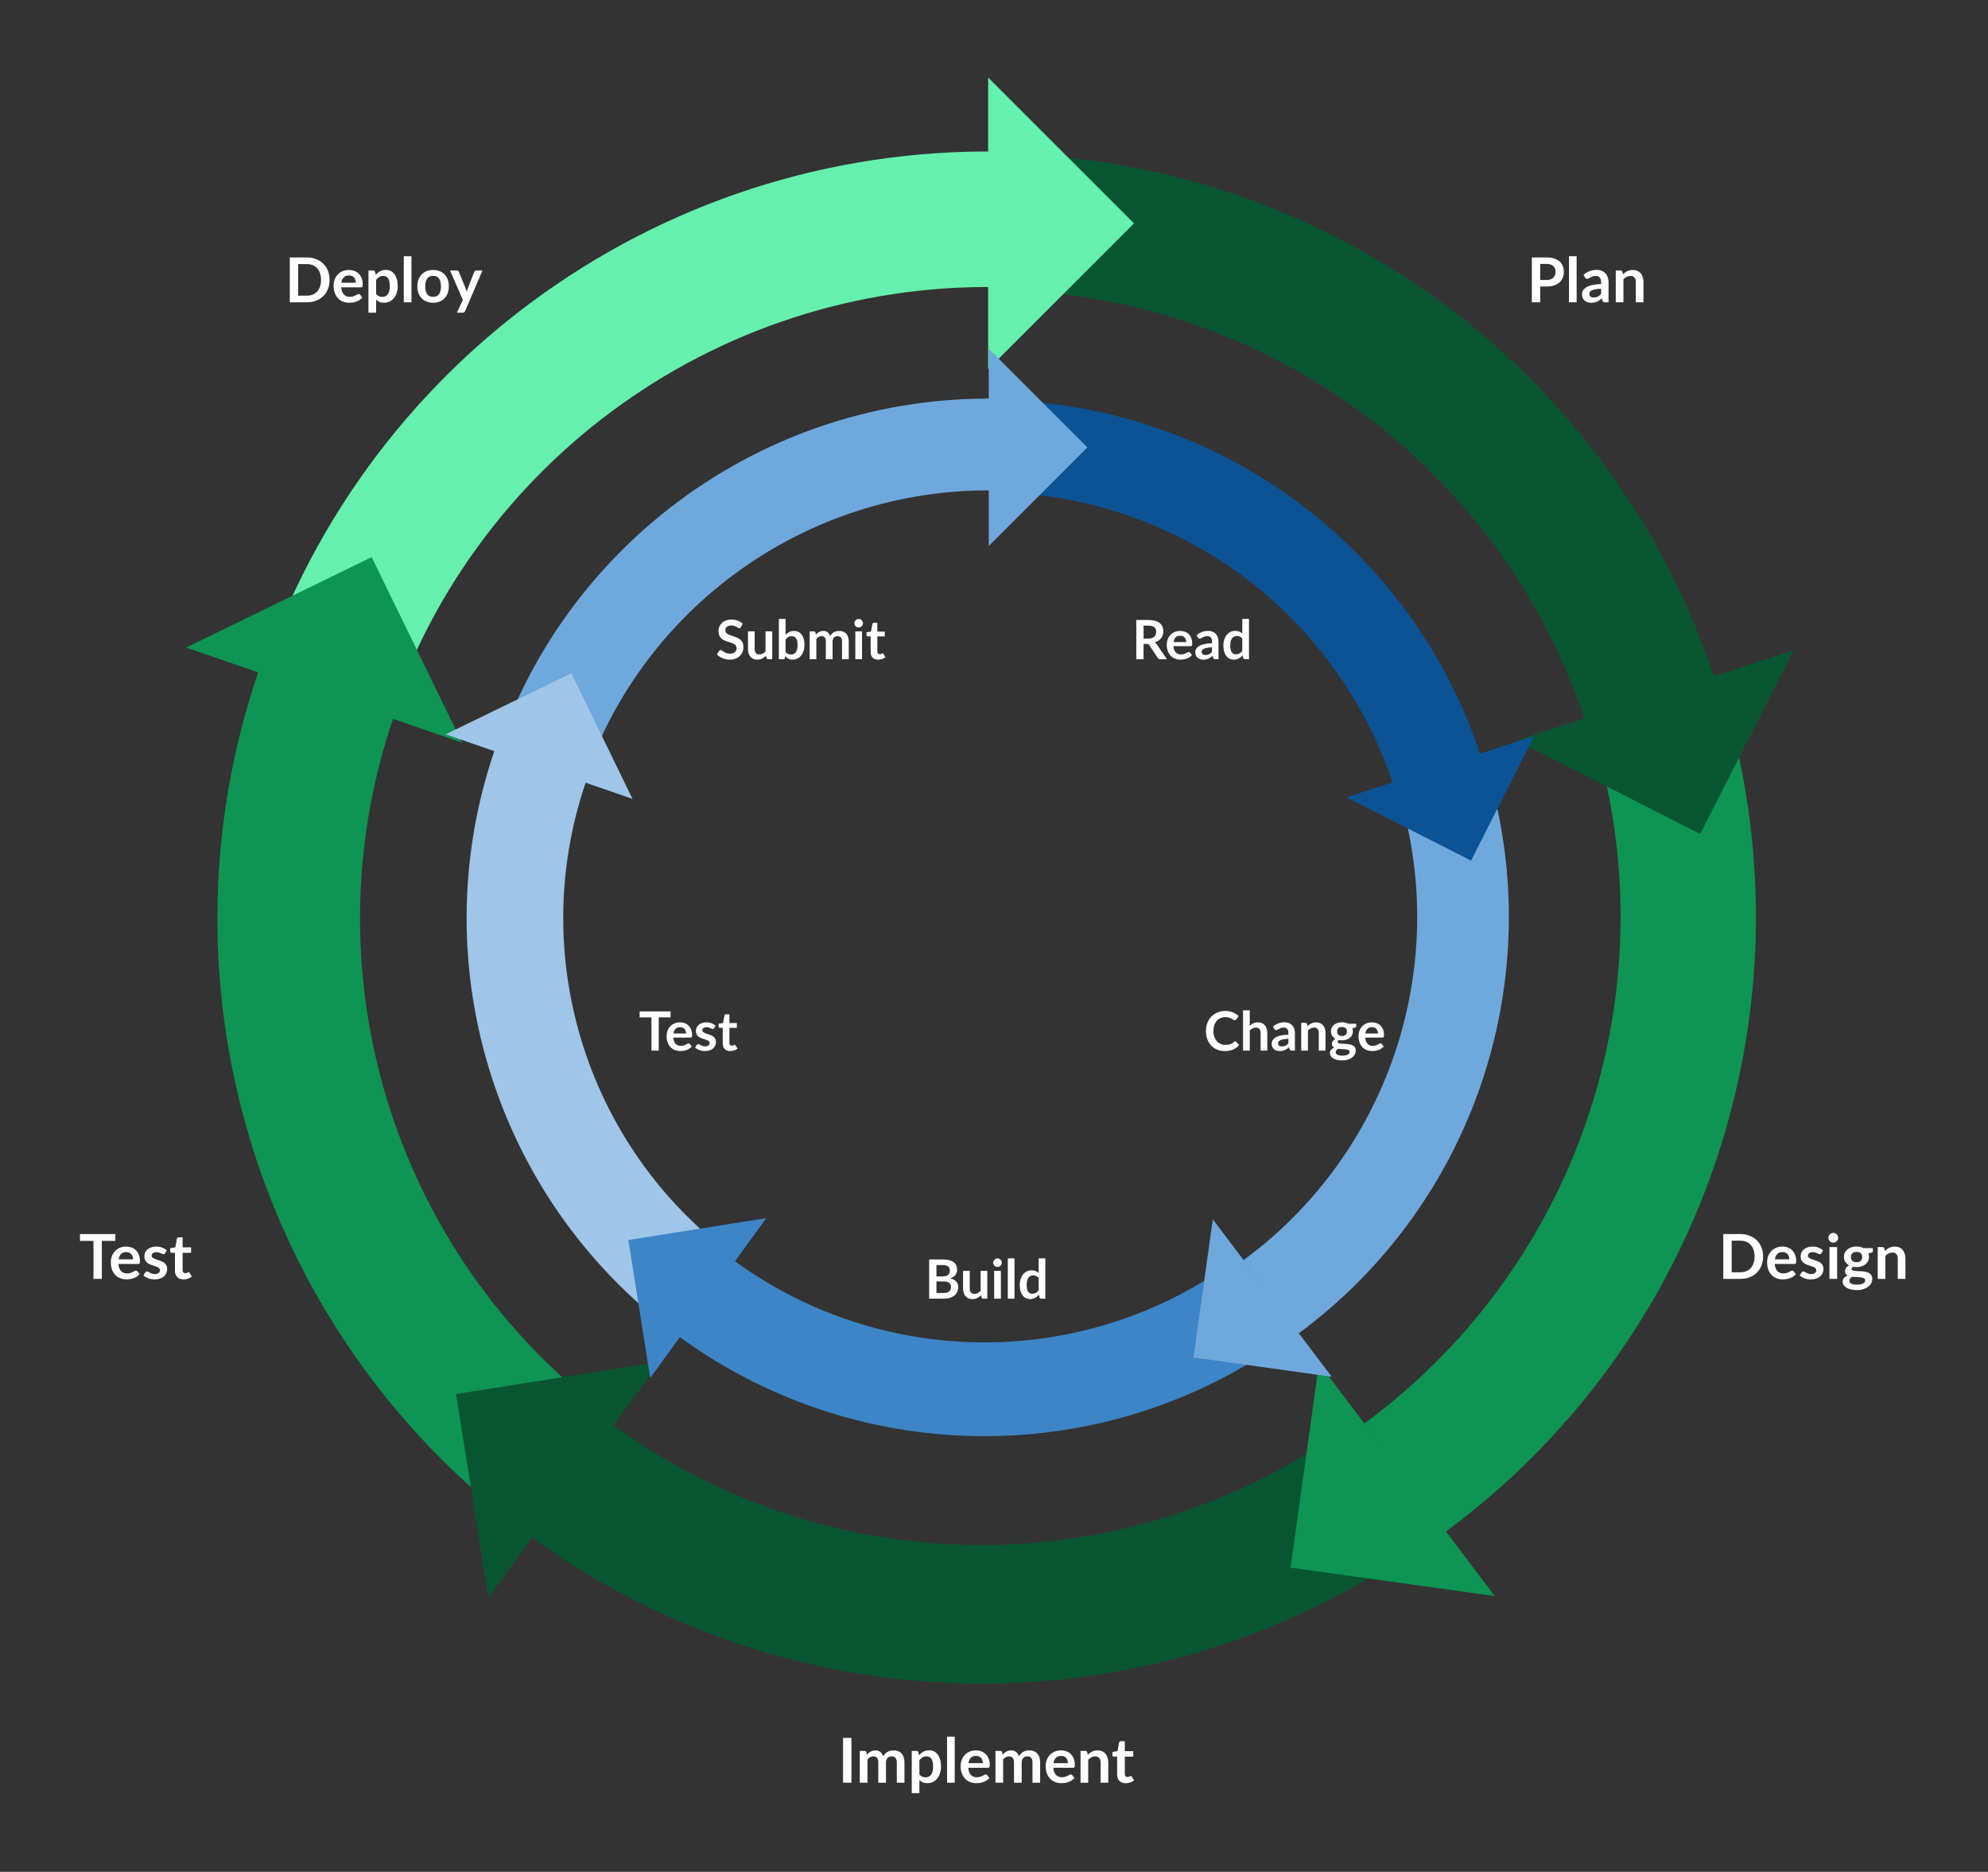 <svg width="513" height="483" viewBox="0 0 513 483" fill="none" xmlns="http://www.w3.org/2000/svg">
<rect x="0" y="0" width="513" height="483" fill="#333333" stroke="none"/>
<path fill-rule="evenodd" clip-rule="evenodd" d="M255.968 39.673C347.034 40.054 425.999 102.735 447.036 191.338L412.852 199.454C395.563 126.635 330.665 75.12 255.821 74.807L255.968 39.673Z" fill="#085631"/>
<path fill-rule="evenodd" clip-rule="evenodd" d="M372.741 395.464C436.909 348.286 466.391 267.134 447.47 189.769L413.54 198.068C429.109 261.727 404.85 328.501 352.05 367.322L372.741 395.464Z" fill="#0E9453"/>
<path fill-rule="evenodd" clip-rule="evenodd" d="M438.725 215.196L391.292 191.038L462.883 167.763L438.725 215.196Z" fill="#085631"/>
<path fill-rule="evenodd" clip-rule="evenodd" d="M258.651 39.126C168.77 37.408 89.052 96.561 64.647 183.083L98.302 192.576C118.389 121.362 184.004 72.674 257.983 74.088L258.651 39.126Z" fill="#65F0AD"/>
<path fill-rule="evenodd" clip-rule="evenodd" d="M136.211 395.684C65.724 343.679 37.998 251.406 68.147 169.162L102.713 181.834C78.193 248.721 100.742 323.764 158.068 366.059L136.211 395.684Z" fill="#0E9453"/>
<path fill-rule="evenodd" clip-rule="evenodd" d="M132.764 393.296C199.525 444.856 291.69 448.235 362.048 401.702L342.332 371.893C284.728 409.991 209.269 407.225 154.609 365.011L132.764 393.296Z" fill="#085631"/>
<path fill-rule="evenodd" clip-rule="evenodd" d="M95.909 143.757L119.247 191.631L48.035 167.096L95.909 143.757Z" fill="#0E9453"/>
<path fill-rule="evenodd" clip-rule="evenodd" d="M333.028 404.504L340.367 351.811L385.721 411.843L333.028 404.504Z" fill="#0E9453"/>
<path fill-rule="evenodd" clip-rule="evenodd" d="M117.683 359.72L170.218 351.374L126.029 412.256L117.683 359.72Z" fill="#085631"/>
<path fill-rule="evenodd" clip-rule="evenodd" d="M292.628 57.638L254.991 95.276V20L292.628 57.638Z" fill="#65F0AD"/>
<path d="M85.052 72.216C85.052 73.064 84.911 73.843 84.628 74.552C84.346 75.261 83.948 75.872 83.436 76.384C82.924 76.896 82.308 77.293 81.588 77.576C80.868 77.859 80.068 78 79.188 78H74.78V66.432H79.188C80.068 66.432 80.868 66.576 81.588 66.864C82.308 67.147 82.924 67.544 83.436 68.056C83.948 68.563 84.346 69.171 84.628 69.88C84.911 70.589 85.052 71.368 85.052 72.216ZM82.844 72.216C82.844 71.581 82.759 71.013 82.588 70.512C82.423 70.005 82.18 69.579 81.86 69.232C81.546 68.88 81.162 68.611 80.708 68.424C80.26 68.237 79.754 68.144 79.188 68.144H76.94V76.288H79.188C79.754 76.288 80.26 76.195 80.708 76.008C81.162 75.821 81.546 75.555 81.86 75.208C82.18 74.856 82.423 74.429 82.588 73.928C82.759 73.421 82.844 72.851 82.844 72.216ZM91.819 72.952C91.819 72.696 91.781 72.456 91.707 72.232C91.637 72.003 91.531 71.803 91.387 71.632C91.243 71.461 91.059 71.328 90.835 71.232C90.616 71.131 90.36 71.08 90.067 71.08C89.496 71.08 89.045 71.243 88.715 71.568C88.389 71.893 88.181 72.355 88.091 72.952H91.819ZM88.051 74.144C88.083 74.565 88.157 74.931 88.275 75.24C88.392 75.544 88.547 75.797 88.739 76C88.931 76.197 89.157 76.347 89.419 76.448C89.685 76.544 89.979 76.592 90.299 76.592C90.619 76.592 90.893 76.555 91.123 76.48C91.357 76.405 91.56 76.323 91.731 76.232C91.907 76.141 92.059 76.059 92.187 75.984C92.32 75.909 92.448 75.872 92.571 75.872C92.736 75.872 92.859 75.933 92.939 76.056L93.507 76.776C93.288 77.032 93.043 77.248 92.771 77.424C92.499 77.595 92.213 77.733 91.915 77.84C91.621 77.941 91.32 78.013 91.011 78.056C90.707 78.099 90.411 78.12 90.123 78.12C89.552 78.12 89.021 78.027 88.531 77.84C88.04 77.648 87.613 77.368 87.251 77C86.888 76.627 86.603 76.168 86.395 75.624C86.187 75.075 86.083 74.44 86.083 73.72C86.083 73.16 86.173 72.635 86.355 72.144C86.536 71.648 86.795 71.219 87.131 70.856C87.472 70.488 87.885 70.197 88.371 69.984C88.861 69.771 89.413 69.664 90.027 69.664C90.544 69.664 91.021 69.747 91.459 69.912C91.896 70.077 92.272 70.32 92.587 70.64C92.901 70.955 93.147 71.344 93.323 71.808C93.504 72.267 93.595 72.792 93.595 73.384C93.595 73.683 93.563 73.885 93.499 73.992C93.435 74.093 93.312 74.144 93.131 74.144H88.051ZM97.054 75.872C97.278 76.144 97.52 76.336 97.782 76.448C98.048 76.56 98.336 76.616 98.646 76.616C98.944 76.616 99.214 76.56 99.454 76.448C99.694 76.336 99.896 76.165 100.062 75.936C100.232 75.707 100.363 75.419 100.454 75.072C100.544 74.72 100.59 74.307 100.59 73.832C100.59 73.352 100.55 72.947 100.47 72.616C100.395 72.28 100.286 72.008 100.142 71.8C99.998 71.592 99.822 71.44 99.614 71.344C99.411 71.248 99.179 71.2 98.918 71.2C98.507 71.2 98.158 71.288 97.87 71.464C97.582 71.635 97.31 71.877 97.054 72.192V75.872ZM96.95 70.912C97.286 70.533 97.667 70.227 98.094 69.992C98.52 69.757 99.022 69.64 99.598 69.64C100.046 69.64 100.454 69.733 100.822 69.92C101.195 70.107 101.515 70.379 101.782 70.736C102.054 71.088 102.262 71.525 102.406 72.048C102.555 72.565 102.63 73.16 102.63 73.832C102.63 74.445 102.547 75.013 102.382 75.536C102.216 76.059 101.979 76.512 101.67 76.896C101.366 77.28 100.995 77.581 100.558 77.8C100.126 78.013 99.64 78.12 99.102 78.12C98.643 78.12 98.251 78.051 97.926 77.912C97.6 77.768 97.31 77.571 97.054 77.32V80.68H95.078V69.792H96.286C96.542 69.792 96.71 69.912 96.79 70.152L96.95 70.912ZM106.171 66.112V78H104.195V66.112H106.171ZM111.772 69.664C112.38 69.664 112.932 69.763 113.428 69.96C113.929 70.157 114.356 70.437 114.708 70.8C115.065 71.163 115.34 71.605 115.532 72.128C115.724 72.651 115.82 73.235 115.82 73.88C115.82 74.531 115.724 75.117 115.532 75.64C115.34 76.163 115.065 76.608 114.708 76.976C114.356 77.344 113.929 77.627 113.428 77.824C112.932 78.021 112.38 78.12 111.772 78.12C111.159 78.12 110.601 78.021 110.1 77.824C109.599 77.627 109.169 77.344 108.812 76.976C108.46 76.608 108.185 76.163 107.988 75.64C107.796 75.117 107.7 74.531 107.7 73.88C107.7 73.235 107.796 72.651 107.988 72.128C108.185 71.605 108.46 71.163 108.812 70.8C109.169 70.437 109.599 70.157 110.1 69.96C110.601 69.763 111.159 69.664 111.772 69.664ZM111.772 76.6C112.455 76.6 112.959 76.371 113.284 75.912C113.615 75.453 113.78 74.781 113.78 73.896C113.78 73.011 113.615 72.336 113.284 71.872C112.959 71.408 112.455 71.176 111.772 71.176C111.079 71.176 110.564 71.411 110.228 71.88C109.897 72.344 109.732 73.016 109.732 73.896C109.732 74.776 109.897 75.448 110.228 75.912C110.564 76.371 111.079 76.6 111.772 76.6ZM124.502 69.792L120.03 80.256C119.972 80.395 119.894 80.499 119.798 80.568C119.708 80.643 119.566 80.68 119.374 80.68H117.902L119.438 77.384L116.118 69.792H117.854C118.009 69.792 118.129 69.829 118.214 69.904C118.305 69.979 118.372 70.064 118.414 70.16L120.158 74.416C120.217 74.56 120.265 74.704 120.302 74.848C120.345 74.992 120.385 75.139 120.422 75.288C120.47 75.139 120.518 74.992 120.566 74.848C120.614 74.699 120.668 74.552 120.726 74.408L122.374 70.16C122.417 70.053 122.486 69.965 122.582 69.896C122.684 69.827 122.796 69.792 122.918 69.792H124.502Z" fill="white"/>
<path d="M29.766 320.2H26.278V330H24.126V320.2H20.638V318.432H29.766V320.2ZM34.334 324.952C34.334 324.696 34.297 324.456 34.222 324.232C34.153 324.003 34.046 323.803 33.902 323.632C33.758 323.461 33.574 323.328 33.35 323.232C33.132 323.131 32.876 323.08 32.582 323.08C32.012 323.08 31.561 323.243 31.23 323.568C30.905 323.893 30.697 324.355 30.606 324.952H34.334ZM30.566 326.144C30.598 326.565 30.673 326.931 30.79 327.24C30.908 327.544 31.062 327.797 31.254 328C31.446 328.197 31.673 328.347 31.934 328.448C32.201 328.544 32.494 328.592 32.814 328.592C33.134 328.592 33.409 328.555 33.638 328.48C33.873 328.405 34.076 328.323 34.246 328.232C34.422 328.141 34.574 328.059 34.702 327.984C34.836 327.909 34.964 327.872 35.086 327.872C35.252 327.872 35.374 327.933 35.454 328.056L36.022 328.776C35.804 329.032 35.558 329.248 35.286 329.424C35.014 329.595 34.729 329.733 34.43 329.84C34.137 329.941 33.836 330.013 33.526 330.056C33.222 330.099 32.926 330.12 32.638 330.12C32.068 330.12 31.537 330.027 31.046 329.84C30.556 329.648 30.129 329.368 29.766 329C29.404 328.627 29.118 328.168 28.91 327.624C28.702 327.075 28.598 326.44 28.598 325.72C28.598 325.16 28.689 324.635 28.87 324.144C29.052 323.648 29.31 323.219 29.646 322.856C29.988 322.488 30.401 322.197 30.886 321.984C31.377 321.771 31.929 321.664 32.542 321.664C33.06 321.664 33.537 321.747 33.974 321.912C34.412 322.077 34.788 322.32 35.102 322.64C35.417 322.955 35.662 323.344 35.838 323.808C36.02 324.267 36.11 324.792 36.11 325.384C36.11 325.683 36.078 325.885 36.014 325.992C35.95 326.093 35.828 326.144 35.646 326.144H30.566ZM42.601 323.392C42.548 323.477 42.492 323.539 42.433 323.576C42.374 323.608 42.3 323.624 42.209 323.624C42.113 323.624 42.009 323.597 41.897 323.544C41.791 323.491 41.665 323.432 41.521 323.368C41.377 323.299 41.212 323.237 41.025 323.184C40.844 323.131 40.628 323.104 40.377 323.104C39.988 323.104 39.681 323.187 39.457 323.352C39.239 323.517 39.129 323.733 39.129 324C39.129 324.176 39.185 324.325 39.297 324.448C39.414 324.565 39.566 324.669 39.753 324.76C39.945 324.851 40.161 324.933 40.401 325.008C40.641 325.077 40.884 325.155 41.129 325.24C41.38 325.325 41.625 325.424 41.865 325.536C42.105 325.643 42.319 325.781 42.505 325.952C42.697 326.117 42.849 326.317 42.961 326.552C43.078 326.787 43.137 327.069 43.137 327.4C43.137 327.795 43.065 328.16 42.921 328.496C42.782 328.827 42.575 329.115 42.297 329.36C42.02 329.6 41.676 329.789 41.265 329.928C40.86 330.061 40.391 330.128 39.857 330.128C39.575 330.128 39.297 330.101 39.025 330.048C38.758 330 38.5 329.931 38.249 329.84C38.004 329.749 37.775 329.643 37.561 329.52C37.353 329.397 37.169 329.264 37.009 329.12L37.465 328.368C37.524 328.277 37.593 328.208 37.673 328.16C37.753 328.112 37.855 328.088 37.977 328.088C38.1 328.088 38.215 328.123 38.321 328.192C38.433 328.261 38.561 328.336 38.705 328.416C38.849 328.496 39.017 328.571 39.209 328.64C39.407 328.709 39.654 328.744 39.953 328.744C40.188 328.744 40.388 328.717 40.553 328.664C40.724 328.605 40.862 328.531 40.969 328.44C41.081 328.349 41.161 328.245 41.209 328.128C41.263 328.005 41.289 327.88 41.289 327.752C41.289 327.56 41.23 327.403 41.113 327.28C41.001 327.157 40.849 327.051 40.657 326.96C40.471 326.869 40.255 326.789 40.009 326.72C39.769 326.645 39.521 326.565 39.265 326.48C39.014 326.395 38.767 326.296 38.521 326.184C38.281 326.067 38.065 325.92 37.873 325.744C37.687 325.568 37.535 325.352 37.417 325.096C37.305 324.84 37.249 324.531 37.249 324.168C37.249 323.832 37.316 323.512 37.449 323.208C37.583 322.904 37.777 322.64 38.033 322.416C38.294 322.187 38.617 322.005 39.001 321.872C39.391 321.733 39.839 321.664 40.345 321.664C40.91 321.664 41.425 321.757 41.889 321.944C42.353 322.131 42.74 322.376 43.049 322.68L42.601 323.392ZM47.36 330.128C46.646 330.128 46.096 329.928 45.712 329.528C45.334 329.123 45.144 328.565 45.144 327.856V323.272H44.304C44.198 323.272 44.107 323.237 44.032 323.168C43.958 323.099 43.92 322.995 43.92 322.856V322.072L45.24 321.856L45.656 319.616C45.683 319.509 45.734 319.427 45.808 319.368C45.883 319.309 45.979 319.28 46.096 319.28H47.12V321.864H49.312V323.272H47.12V327.72C47.12 327.976 47.182 328.176 47.304 328.32C47.432 328.464 47.606 328.536 47.824 328.536C47.947 328.536 48.048 328.523 48.128 328.496C48.214 328.464 48.286 328.432 48.344 328.4C48.408 328.368 48.464 328.339 48.512 328.312C48.56 328.28 48.608 328.264 48.656 328.264C48.715 328.264 48.763 328.28 48.8 328.312C48.838 328.339 48.878 328.381 48.92 328.44L49.512 329.4C49.224 329.64 48.894 329.821 48.52 329.944C48.147 330.067 47.76 330.128 47.36 330.128Z" fill="white"/>
<path d="M219.714 460H217.554V448.432H219.714V460ZM221.867 460V451.792H223.075C223.331 451.792 223.499 451.912 223.579 452.152L223.707 452.76C223.851 452.6 224 452.453 224.155 452.32C224.315 452.187 224.483 452.072 224.659 451.976C224.84 451.88 225.032 451.805 225.235 451.752C225.443 451.693 225.669 451.664 225.915 451.664C226.432 451.664 226.856 451.805 227.187 452.088C227.523 452.365 227.773 452.736 227.939 453.2C228.067 452.928 228.227 452.696 228.419 452.504C228.611 452.307 228.821 452.147 229.051 452.024C229.28 451.901 229.523 451.811 229.779 451.752C230.04 451.693 230.301 451.664 230.563 451.664C231.016 451.664 231.419 451.733 231.771 451.872C232.123 452.011 232.419 452.213 232.659 452.48C232.899 452.747 233.08 453.072 233.203 453.456C233.331 453.84 233.395 454.28 233.395 454.776V460H231.419V454.776C231.419 454.253 231.304 453.861 231.075 453.6C230.845 453.333 230.509 453.2 230.067 453.2C229.864 453.2 229.675 453.235 229.499 453.304C229.328 453.373 229.176 453.475 229.043 453.608C228.915 453.736 228.813 453.899 228.739 454.096C228.664 454.293 228.627 454.52 228.627 454.776V460H226.643V454.776C226.643 454.227 226.531 453.827 226.307 453.576C226.088 453.325 225.765 453.2 225.339 453.2C225.051 453.2 224.781 453.272 224.531 453.416C224.285 453.555 224.056 453.747 223.843 453.992V460H221.867ZM237.249 457.872C237.473 458.144 237.716 458.336 237.977 458.448C238.244 458.56 238.532 458.616 238.841 458.616C239.14 458.616 239.409 458.56 239.649 458.448C239.889 458.336 240.092 458.165 240.257 457.936C240.428 457.707 240.558 457.419 240.649 457.072C240.74 456.72 240.785 456.307 240.785 455.832C240.785 455.352 240.745 454.947 240.665 454.616C240.59 454.28 240.481 454.008 240.337 453.8C240.193 453.592 240.017 453.44 239.809 453.344C239.606 453.248 239.374 453.2 239.113 453.2C238.702 453.2 238.353 453.288 238.065 453.464C237.777 453.635 237.505 453.877 237.249 454.192V457.872ZM237.145 452.912C237.481 452.533 237.862 452.227 238.289 451.992C238.716 451.757 239.217 451.64 239.793 451.64C240.241 451.64 240.649 451.733 241.017 451.92C241.39 452.107 241.71 452.379 241.977 452.736C242.249 453.088 242.457 453.525 242.601 454.048C242.75 454.565 242.825 455.16 242.825 455.832C242.825 456.445 242.742 457.013 242.577 457.536C242.412 458.059 242.174 458.512 241.865 458.896C241.561 459.28 241.19 459.581 240.753 459.8C240.321 460.013 239.836 460.12 239.297 460.12C238.838 460.12 238.446 460.051 238.121 459.912C237.796 459.768 237.505 459.571 237.249 459.32V462.68H235.273V451.792H236.481C236.737 451.792 236.905 451.912 236.985 452.152L237.145 452.912ZM246.367 448.112V460H244.391V448.112H246.367ZM253.623 454.952C253.623 454.696 253.586 454.456 253.511 454.232C253.442 454.003 253.335 453.803 253.191 453.632C253.047 453.461 252.863 453.328 252.639 453.232C252.421 453.131 252.165 453.08 251.871 453.08C251.301 453.08 250.85 453.243 250.519 453.568C250.194 453.893 249.986 454.355 249.895 454.952H253.623ZM249.855 456.144C249.887 456.565 249.962 456.931 250.079 457.24C250.197 457.544 250.351 457.797 250.543 458C250.735 458.197 250.962 458.347 251.223 458.448C251.49 458.544 251.783 458.592 252.103 458.592C252.423 458.592 252.698 458.555 252.927 458.48C253.162 458.405 253.365 458.323 253.535 458.232C253.711 458.141 253.863 458.059 253.991 457.984C254.125 457.909 254.253 457.872 254.375 457.872C254.541 457.872 254.663 457.933 254.743 458.056L255.311 458.776C255.093 459.032 254.847 459.248 254.575 459.424C254.303 459.595 254.018 459.733 253.719 459.84C253.426 459.941 253.125 460.013 252.815 460.056C252.511 460.099 252.215 460.12 251.927 460.12C251.357 460.12 250.826 460.027 250.335 459.84C249.845 459.648 249.418 459.368 249.055 459C248.693 458.627 248.407 458.168 248.199 457.624C247.991 457.075 247.887 456.44 247.887 455.72C247.887 455.16 247.978 454.635 248.159 454.144C248.341 453.648 248.599 453.219 248.935 452.856C249.277 452.488 249.69 452.197 250.175 451.984C250.666 451.771 251.218 451.664 251.831 451.664C252.349 451.664 252.826 451.747 253.263 451.912C253.701 452.077 254.077 452.32 254.391 452.64C254.706 452.955 254.951 453.344 255.127 453.808C255.309 454.267 255.399 454.792 255.399 455.384C255.399 455.683 255.367 455.885 255.303 455.992C255.239 456.093 255.117 456.144 254.935 456.144H249.855ZM256.882 460V451.792H258.09C258.346 451.792 258.514 451.912 258.594 452.152L258.722 452.76C258.866 452.6 259.016 452.453 259.17 452.32C259.33 452.187 259.498 452.072 259.674 451.976C259.856 451.88 260.048 451.805 260.25 451.752C260.458 451.693 260.685 451.664 260.93 451.664C261.448 451.664 261.872 451.805 262.202 452.088C262.538 452.365 262.789 452.736 262.954 453.2C263.082 452.928 263.242 452.696 263.434 452.504C263.626 452.307 263.837 452.147 264.066 452.024C264.296 451.901 264.538 451.811 264.794 451.752C265.056 451.693 265.317 451.664 265.578 451.664C266.032 451.664 266.434 451.733 266.786 451.872C267.138 452.011 267.434 452.213 267.674 452.48C267.914 452.747 268.096 453.072 268.218 453.456C268.346 453.84 268.41 454.28 268.41 454.776V460H266.434V454.776C266.434 454.253 266.32 453.861 266.09 453.6C265.861 453.333 265.525 453.2 265.082 453.2C264.88 453.2 264.69 453.235 264.514 453.304C264.344 453.373 264.192 453.475 264.058 453.608C263.93 453.736 263.829 453.899 263.754 454.096C263.68 454.293 263.642 454.52 263.642 454.776V460H261.658V454.776C261.658 454.227 261.546 453.827 261.322 453.576C261.104 453.325 260.781 453.2 260.354 453.2C260.066 453.2 259.797 453.272 259.546 453.416C259.301 453.555 259.072 453.747 258.858 453.992V460H256.882ZM275.577 454.952C275.577 454.696 275.539 454.456 275.465 454.232C275.395 454.003 275.289 453.803 275.145 453.632C275.001 453.461 274.817 453.328 274.593 453.232C274.374 453.131 274.118 453.08 273.825 453.08C273.254 453.08 272.803 453.243 272.473 453.568C272.147 453.893 271.939 454.355 271.849 454.952H275.577ZM271.809 456.144C271.841 456.565 271.915 456.931 272.033 457.24C272.15 457.544 272.305 457.797 272.497 458C272.689 458.197 272.915 458.347 273.177 458.448C273.443 458.544 273.737 458.592 274.057 458.592C274.377 458.592 274.651 458.555 274.881 458.48C275.115 458.405 275.318 458.323 275.489 458.232C275.665 458.141 275.817 458.059 275.945 457.984C276.078 457.909 276.206 457.872 276.329 457.872C276.494 457.872 276.617 457.933 276.697 458.056L277.265 458.776C277.046 459.032 276.801 459.248 276.529 459.424C276.257 459.595 275.971 459.733 275.673 459.84C275.379 459.941 275.078 460.013 274.769 460.056C274.465 460.099 274.169 460.12 273.881 460.12C273.31 460.12 272.779 460.027 272.289 459.84C271.798 459.648 271.371 459.368 271.009 459C270.646 458.627 270.361 458.168 270.153 457.624C269.945 457.075 269.84 456.44 269.84 455.72C269.84 455.16 269.931 454.635 270.113 454.144C270.294 453.648 270.553 453.219 270.889 452.856C271.23 452.488 271.643 452.197 272.129 451.984C272.619 451.771 273.171 451.664 273.785 451.664C274.302 451.664 274.779 451.747 275.217 451.912C275.654 452.077 276.03 452.32 276.345 452.64C276.659 452.955 276.905 453.344 277.081 453.808C277.262 454.267 277.352 454.792 277.352 455.384C277.352 455.683 277.321 455.885 277.257 455.992C277.193 456.093 277.07 456.144 276.889 456.144H271.809ZM280.683 452.8C280.849 452.635 281.022 452.483 281.203 452.344C281.39 452.2 281.585 452.08 281.787 451.984C281.995 451.883 282.217 451.805 282.451 451.752C282.686 451.693 282.942 451.664 283.219 451.664C283.667 451.664 284.065 451.741 284.411 451.896C284.758 452.045 285.046 452.259 285.275 452.536C285.51 452.808 285.686 453.136 285.803 453.52C285.926 453.899 285.987 454.317 285.987 454.776V460H284.011V454.776C284.011 454.275 283.897 453.888 283.667 453.616C283.438 453.339 283.089 453.2 282.619 453.2C282.278 453.2 281.958 453.277 281.659 453.432C281.361 453.587 281.078 453.797 280.811 454.064V460H278.835V451.792H280.043C280.299 451.792 280.467 451.912 280.547 452.152L280.683 452.8ZM290.493 460.128C289.779 460.128 289.229 459.928 288.845 459.528C288.467 459.123 288.277 458.565 288.277 457.856V453.272H287.437C287.331 453.272 287.24 453.237 287.165 453.168C287.091 453.099 287.053 452.995 287.053 452.856V452.072L288.373 451.856L288.789 449.616C288.816 449.509 288.867 449.427 288.941 449.368C289.016 449.309 289.112 449.28 289.229 449.28H290.253V451.864H292.445V453.272H290.253V457.72C290.253 457.976 290.315 458.176 290.437 458.32C290.565 458.464 290.739 458.536 290.957 458.536C291.08 458.536 291.181 458.523 291.261 458.496C291.347 458.464 291.419 458.432 291.477 458.4C291.541 458.368 291.597 458.339 291.645 458.312C291.693 458.28 291.741 458.264 291.789 458.264C291.848 458.264 291.896 458.28 291.933 458.312C291.971 458.339 292.011 458.381 292.053 458.44L292.645 459.4C292.357 459.64 292.027 459.821 291.653 459.944C291.28 460.067 290.893 460.128 290.493 460.128Z" fill="white"/>
<path d="M454.966 324.216C454.966 325.064 454.825 325.843 454.542 326.552C454.26 327.261 453.862 327.872 453.35 328.384C452.838 328.896 452.222 329.293 451.502 329.576C450.782 329.859 449.982 330 449.102 330H444.694V318.432H449.102C449.982 318.432 450.782 318.576 451.502 318.864C452.222 319.147 452.838 319.544 453.35 320.056C453.862 320.563 454.26 321.171 454.542 321.88C454.825 322.589 454.966 323.368 454.966 324.216ZM452.758 324.216C452.758 323.581 452.673 323.013 452.502 322.512C452.337 322.005 452.094 321.579 451.774 321.232C451.46 320.88 451.076 320.611 450.622 320.424C450.174 320.237 449.668 320.144 449.102 320.144H446.854V328.288H449.102C449.668 328.288 450.174 328.195 450.622 328.008C451.076 327.821 451.46 327.555 451.774 327.208C452.094 326.856 452.337 326.429 452.502 325.928C452.673 325.421 452.758 324.851 452.758 324.216ZM461.733 324.952C461.733 324.696 461.695 324.456 461.621 324.232C461.551 324.003 461.445 323.803 461.301 323.632C461.157 323.461 460.973 323.328 460.749 323.232C460.53 323.131 460.274 323.08 459.981 323.08C459.41 323.08 458.959 323.243 458.629 323.568C458.303 323.893 458.095 324.355 458.005 324.952H461.733ZM457.965 326.144C457.997 326.565 458.071 326.931 458.189 327.24C458.306 327.544 458.461 327.797 458.653 328C458.845 328.197 459.071 328.347 459.333 328.448C459.599 328.544 459.893 328.592 460.213 328.592C460.533 328.592 460.807 328.555 461.037 328.48C461.271 328.405 461.474 328.323 461.645 328.232C461.821 328.141 461.973 328.059 462.101 327.984C462.234 327.909 462.362 327.872 462.485 327.872C462.65 327.872 462.773 327.933 462.853 328.056L463.421 328.776C463.202 329.032 462.957 329.248 462.685 329.424C462.413 329.595 462.127 329.733 461.829 329.84C461.535 329.941 461.234 330.013 460.925 330.056C460.621 330.099 460.325 330.12 460.037 330.12C459.466 330.12 458.935 330.027 458.445 329.84C457.954 329.648 457.527 329.368 457.165 329C456.802 328.627 456.517 328.168 456.309 327.624C456.101 327.075 455.997 326.44 455.997 325.72C455.997 325.16 456.087 324.635 456.269 324.144C456.45 323.648 456.709 323.219 457.045 322.856C457.386 322.488 457.799 322.197 458.285 321.984C458.775 321.771 459.327 321.664 459.941 321.664C460.458 321.664 460.935 321.747 461.373 321.912C461.81 322.077 462.186 322.32 462.501 322.64C462.815 322.955 463.061 323.344 463.237 323.808C463.418 324.267 463.509 324.792 463.509 325.384C463.509 325.683 463.477 325.885 463.413 325.992C463.349 326.093 463.226 326.144 463.045 326.144H457.965ZM470 323.392C469.946 323.477 469.89 323.539 469.832 323.576C469.773 323.608 469.698 323.624 469.608 323.624C469.512 323.624 469.408 323.597 469.296 323.544C469.189 323.491 469.064 323.432 468.92 323.368C468.776 323.299 468.61 323.237 468.424 323.184C468.242 323.131 468.026 323.104 467.776 323.104C467.386 323.104 467.08 323.187 466.856 323.352C466.637 323.517 466.528 323.733 466.528 324C466.528 324.176 466.584 324.325 466.696 324.448C466.813 324.565 466.965 324.669 467.152 324.76C467.344 324.851 467.56 324.933 467.8 325.008C468.04 325.077 468.282 325.155 468.528 325.24C468.778 325.325 469.024 325.424 469.264 325.536C469.504 325.643 469.717 325.781 469.904 325.952C470.096 326.117 470.248 326.317 470.36 326.552C470.477 326.787 470.536 327.069 470.536 327.4C470.536 327.795 470.464 328.16 470.32 328.496C470.181 328.827 469.973 329.115 469.696 329.36C469.418 329.6 469.074 329.789 468.664 329.928C468.258 330.061 467.789 330.128 467.256 330.128C466.973 330.128 466.696 330.101 466.424 330.048C466.157 330 465.898 329.931 465.648 329.84C465.402 329.749 465.173 329.643 464.96 329.52C464.752 329.397 464.568 329.264 464.408 329.12L464.864 328.368C464.922 328.277 464.992 328.208 465.072 328.16C465.152 328.112 465.253 328.088 465.376 328.088C465.498 328.088 465.613 328.123 465.72 328.192C465.832 328.261 465.96 328.336 466.104 328.416C466.248 328.496 466.416 328.571 466.608 328.64C466.805 328.709 467.053 328.744 467.352 328.744C467.586 328.744 467.786 328.717 467.952 328.664C468.122 328.605 468.261 328.531 468.368 328.44C468.48 328.349 468.56 328.245 468.608 328.128C468.661 328.005 468.688 327.88 468.688 327.752C468.688 327.56 468.629 327.403 468.512 327.28C468.4 327.157 468.248 327.051 468.056 326.96C467.869 326.869 467.653 326.789 467.408 326.72C467.168 326.645 466.92 326.565 466.664 326.48C466.413 326.395 466.165 326.296 465.92 326.184C465.68 326.067 465.464 325.92 465.272 325.744C465.085 325.568 464.933 325.352 464.816 325.096C464.704 324.84 464.648 324.531 464.648 324.168C464.648 323.832 464.714 323.512 464.848 323.208C464.981 322.904 465.176 322.64 465.432 322.416C465.693 322.187 466.016 322.005 466.4 321.872C466.789 321.733 467.237 321.664 467.744 321.664C468.309 321.664 468.824 321.757 469.288 321.944C469.752 322.131 470.138 322.376 470.448 322.68L470 323.392ZM474.071 321.792V330H472.087V321.792H474.071ZM474.343 319.4C474.343 319.571 474.308 319.731 474.239 319.88C474.17 320.029 474.076 320.16 473.959 320.272C473.847 320.384 473.714 320.475 473.559 320.544C473.404 320.608 473.239 320.64 473.063 320.64C472.892 320.64 472.73 320.608 472.575 320.544C472.426 320.475 472.295 320.384 472.183 320.272C472.071 320.16 471.98 320.029 471.911 319.88C471.847 319.731 471.815 319.571 471.815 319.4C471.815 319.224 471.847 319.059 471.911 318.904C471.98 318.749 472.071 318.616 472.183 318.504C472.295 318.392 472.426 318.304 472.575 318.24C472.73 318.171 472.892 318.136 473.063 318.136C473.239 318.136 473.404 318.171 473.559 318.24C473.714 318.304 473.847 318.392 473.959 318.504C474.076 318.616 474.17 318.749 474.239 318.904C474.308 319.059 474.343 319.224 474.343 319.4ZM479.085 325.696C479.331 325.696 479.544 325.664 479.725 325.6C479.907 325.531 480.056 325.437 480.173 325.32C480.296 325.203 480.387 325.061 480.445 324.896C480.509 324.731 480.541 324.549 480.541 324.352C480.541 323.947 480.419 323.627 480.173 323.392C479.933 323.152 479.571 323.032 479.085 323.032C478.6 323.032 478.235 323.152 477.989 323.392C477.749 323.627 477.629 323.947 477.629 324.352C477.629 324.544 477.659 324.723 477.717 324.888C477.781 325.053 477.872 325.197 477.989 325.32C478.112 325.437 478.264 325.531 478.445 325.6C478.632 325.664 478.845 325.696 479.085 325.696ZM481.317 330.368C481.317 330.208 481.269 330.077 481.173 329.976C481.077 329.875 480.947 329.797 480.781 329.744C480.616 329.685 480.421 329.643 480.197 329.616C479.979 329.589 479.744 329.571 479.493 329.56C479.248 329.544 478.992 329.531 478.725 329.52C478.464 329.509 478.208 329.488 477.957 329.456C477.739 329.579 477.56 329.723 477.421 329.888C477.288 330.053 477.221 330.245 477.221 330.464C477.221 330.608 477.256 330.741 477.325 330.864C477.4 330.992 477.515 331.101 477.669 331.192C477.829 331.283 478.035 331.352 478.285 331.4C478.536 331.453 478.843 331.48 479.205 331.48C479.573 331.48 479.891 331.451 480.157 331.392C480.424 331.339 480.643 331.261 480.813 331.16C480.989 331.064 481.117 330.947 481.197 330.808C481.277 330.675 481.317 330.528 481.317 330.368ZM483.285 322.072V322.808C483.285 323.043 483.144 323.187 482.861 323.24L482.125 323.376C482.237 323.659 482.293 323.968 482.293 324.304C482.293 324.709 482.211 325.077 482.045 325.408C481.885 325.733 481.661 326.011 481.373 326.24C481.085 326.469 480.744 326.648 480.349 326.776C479.96 326.899 479.539 326.96 479.085 326.96C478.925 326.96 478.771 326.952 478.621 326.936C478.472 326.92 478.325 326.899 478.181 326.872C477.925 327.027 477.797 327.2 477.797 327.392C477.797 327.557 477.872 327.68 478.021 327.76C478.176 327.835 478.379 327.888 478.629 327.92C478.88 327.952 479.165 327.973 479.485 327.984C479.805 327.989 480.133 328.005 480.469 328.032C480.805 328.059 481.133 328.107 481.453 328.176C481.773 328.24 482.059 328.344 482.309 328.488C482.56 328.632 482.76 328.829 482.909 329.08C483.064 329.325 483.141 329.643 483.141 330.032C483.141 330.395 483.051 330.747 482.869 331.088C482.693 331.429 482.435 331.733 482.093 332C481.757 332.267 481.341 332.48 480.845 332.64C480.355 332.805 479.795 332.888 479.165 332.888C478.547 332.888 478.008 332.827 477.549 332.704C477.091 332.587 476.709 332.427 476.405 332.224C476.101 332.027 475.875 331.797 475.725 331.536C475.576 331.275 475.501 331.003 475.501 330.72C475.501 330.336 475.616 330.016 475.845 329.76C476.08 329.499 476.4 329.291 476.805 329.136C476.587 329.024 476.413 328.875 476.285 328.688C476.157 328.501 476.093 328.256 476.093 327.952C476.093 327.829 476.115 327.704 476.157 327.576C476.205 327.443 476.272 327.312 476.357 327.184C476.448 327.056 476.56 326.936 476.693 326.824C476.827 326.707 476.984 326.603 477.165 326.512C476.749 326.288 476.421 325.989 476.181 325.616C475.947 325.243 475.829 324.805 475.829 324.304C475.829 323.899 475.909 323.533 476.069 323.208C476.235 322.877 476.461 322.597 476.749 322.368C477.043 322.133 477.387 321.955 477.781 321.832C478.181 321.709 478.616 321.648 479.085 321.648C479.437 321.648 479.768 321.685 480.077 321.76C480.387 321.829 480.669 321.933 480.925 322.072H483.285ZM486.387 322.8C486.552 322.635 486.725 322.483 486.907 322.344C487.093 322.2 487.288 322.08 487.491 321.984C487.699 321.883 487.92 321.805 488.155 321.752C488.389 321.693 488.645 321.664 488.923 321.664C489.371 321.664 489.768 321.741 490.115 321.896C490.461 322.045 490.749 322.259 490.979 322.536C491.213 322.808 491.389 323.136 491.507 323.52C491.629 323.899 491.691 324.317 491.691 324.776V330H489.715V324.776C489.715 324.275 489.6 323.888 489.371 323.616C489.141 323.339 488.792 323.2 488.323 323.2C487.981 323.2 487.661 323.277 487.363 323.432C487.064 323.587 486.781 323.797 486.515 324.064V330H484.539V321.792H485.747C486.003 321.792 486.171 321.912 486.251 322.152L486.387 322.8Z" fill="white"/>
<path d="M399.048 72.248C399.443 72.248 399.787 72.2 400.08 72.104C400.373 72.003 400.616 71.861 400.808 71.68C401.005 71.493 401.152 71.269 401.248 71.008C401.344 70.741 401.392 70.445 401.392 70.12C401.392 69.811 401.344 69.531 401.248 69.28C401.152 69.029 401.008 68.816 400.816 68.64C400.624 68.464 400.381 68.331 400.088 68.24C399.795 68.144 399.448 68.096 399.048 68.096H397.44V72.248H399.048ZM399.048 66.432C399.821 66.432 400.491 66.523 401.056 66.704C401.621 66.885 402.088 67.139 402.456 67.464C402.824 67.789 403.096 68.179 403.272 68.632C403.453 69.085 403.544 69.581 403.544 70.12C403.544 70.68 403.451 71.195 403.264 71.664C403.077 72.128 402.797 72.528 402.424 72.864C402.051 73.2 401.581 73.461 401.016 73.648C400.456 73.835 399.8 73.928 399.048 73.928H397.44V78H395.288V66.432H399.048ZM406.851 66.112V78H404.875V66.112H406.851ZM413.156 74.496C412.585 74.523 412.105 74.573 411.716 74.648C411.326 74.717 411.014 74.808 410.78 74.92C410.545 75.032 410.377 75.163 410.276 75.312C410.174 75.461 410.124 75.624 410.124 75.8C410.124 76.147 410.225 76.395 410.428 76.544C410.636 76.693 410.905 76.768 411.236 76.768C411.641 76.768 411.99 76.696 412.284 76.552C412.582 76.403 412.873 76.179 413.156 75.88V74.496ZM408.628 70.936C409.572 70.072 410.708 69.64 412.036 69.64C412.516 69.64 412.945 69.72 413.324 69.88C413.702 70.035 414.022 70.253 414.284 70.536C414.545 70.813 414.742 71.147 414.876 71.536C415.014 71.925 415.084 72.352 415.084 72.816V78H414.188C414.001 78 413.857 77.973 413.756 77.92C413.654 77.861 413.574 77.747 413.516 77.576L413.34 76.984C413.132 77.171 412.929 77.336 412.732 77.48C412.534 77.619 412.329 77.736 412.116 77.832C411.902 77.928 411.673 78 411.428 78.048C411.188 78.101 410.921 78.128 410.628 78.128C410.281 78.128 409.961 78.083 409.668 77.992C409.374 77.896 409.121 77.755 408.908 77.568C408.694 77.381 408.529 77.149 408.412 76.872C408.294 76.595 408.236 76.272 408.236 75.904C408.236 75.696 408.27 75.491 408.34 75.288C408.409 75.08 408.521 74.883 408.676 74.696C408.836 74.509 409.041 74.333 409.292 74.168C409.542 74.003 409.849 73.859 410.212 73.736C410.58 73.613 411.006 73.515 411.492 73.44C411.977 73.36 412.532 73.312 413.156 73.296V72.816C413.156 72.267 413.038 71.861 412.804 71.6C412.569 71.333 412.23 71.2 411.788 71.2C411.468 71.2 411.201 71.237 410.988 71.312C410.78 71.387 410.596 71.472 410.436 71.568C410.276 71.659 410.129 71.741 409.996 71.816C409.868 71.891 409.724 71.928 409.564 71.928C409.425 71.928 409.308 71.893 409.212 71.824C409.116 71.749 409.038 71.664 408.98 71.568L408.628 70.936ZM418.793 70.8C418.958 70.635 419.131 70.483 419.313 70.344C419.499 70.2 419.694 70.08 419.897 69.984C420.105 69.883 420.326 69.805 420.561 69.752C420.795 69.693 421.051 69.664 421.329 69.664C421.777 69.664 422.174 69.741 422.521 69.896C422.867 70.045 423.155 70.259 423.385 70.536C423.619 70.808 423.795 71.136 423.913 71.52C424.035 71.899 424.097 72.317 424.097 72.776V78H422.121V72.776C422.121 72.275 422.006 71.888 421.777 71.616C421.547 71.339 421.198 71.2 420.729 71.2C420.387 71.2 420.067 71.277 419.769 71.432C419.47 71.587 419.187 71.797 418.921 72.064V78H416.945V69.792H418.153C418.409 69.792 418.577 69.912 418.657 70.152L418.793 70.8Z" fill="white"/>
<path fill-rule="evenodd" clip-rule="evenodd" d="M255.81 103.24C317.478 103.494 370.954 145.936 385.204 205.936L362.056 211.433C350.344 162.122 306.394 127.24 255.712 127.032L255.81 103.24Z" fill="#0B5394"/>
<path fill-rule="evenodd" clip-rule="evenodd" d="M334.911 344.212C378.373 312.263 398.345 257.303 385.535 204.905L362.554 210.523C373.095 253.638 356.661 298.862 320.899 325.151L334.911 344.212Z" fill="#6FA8DC"/>
<path fill-rule="evenodd" clip-rule="evenodd" d="M379.605 222.062L347.447 205.747L395.92 189.905L379.605 222.062Z" fill="#0B5394"/>
<path fill-rule="evenodd" clip-rule="evenodd" d="M257.619 102.874C196.749 101.709 142.76 141.767 126.229 200.361L149.022 206.791C162.627 158.563 207.065 125.592 257.166 126.552L257.619 102.874Z" fill="#6FA8DC"/>
<path fill-rule="evenodd" clip-rule="evenodd" d="M174.682 344.361C126.94 309.143 108.157 246.651 128.571 190.948L151.982 199.528C135.38 244.83 150.656 295.654 189.483 324.295L174.682 344.361Z" fill="#9FC5E8"/>
<path fill-rule="evenodd" clip-rule="evenodd" d="M172.382 342.73C217.594 377.654 280.015 379.948 327.669 348.436L314.318 328.246C275.302 354.046 224.195 352.168 187.178 323.575L172.382 342.73Z" fill="#3D85C6"/>
<path fill-rule="evenodd" clip-rule="evenodd" d="M147.441 173.708L163.22 206.149L115 189.487L147.441 173.708Z" fill="#9FC5E8"/>
<path fill-rule="evenodd" clip-rule="evenodd" d="M307.985 350.275L312.961 314.622L343.639 355.251L307.985 350.275Z" fill="#6FA8DC"/>
<path fill-rule="evenodd" clip-rule="evenodd" d="M162.147 319.963L197.738 314.325L167.785 355.554L162.147 319.963Z" fill="#3D85C6"/>
<path fill-rule="evenodd" clip-rule="evenodd" d="M280.594 115.449L255.145 140.898V90L280.594 115.449Z" fill="#6FA8DC"/>
<path d="M191.186 161.818C191.13 161.916 191.069 161.988 191.004 162.035C190.943 162.077 190.866 162.098 190.773 162.098C190.675 162.098 190.568 162.063 190.451 161.993C190.339 161.918 190.204 161.837 190.045 161.748C189.886 161.659 189.7 161.58 189.485 161.51C189.275 161.435 189.025 161.398 188.736 161.398C188.475 161.398 188.246 161.431 188.05 161.496C187.854 161.557 187.688 161.643 187.553 161.755C187.422 161.867 187.324 162.002 187.259 162.161C187.194 162.315 187.161 162.485 187.161 162.672C187.161 162.91 187.226 163.108 187.357 163.267C187.492 163.426 187.67 163.561 187.889 163.673C188.108 163.785 188.358 163.885 188.638 163.974C188.918 164.063 189.205 164.158 189.499 164.261C189.793 164.359 190.08 164.476 190.36 164.611C190.64 164.742 190.89 164.91 191.109 165.115C191.328 165.316 191.503 165.563 191.634 165.857C191.769 166.151 191.837 166.508 191.837 166.928C191.837 167.385 191.758 167.815 191.599 168.216C191.445 168.613 191.216 168.96 190.913 169.259C190.614 169.553 190.248 169.786 189.814 169.959C189.38 170.127 188.883 170.211 188.323 170.211C188.001 170.211 187.684 170.178 187.371 170.113C187.058 170.052 186.757 169.964 186.468 169.847C186.183 169.73 185.915 169.59 185.663 169.427C185.411 169.264 185.187 169.082 184.991 168.881L185.544 167.978C185.591 167.913 185.651 167.859 185.726 167.817C185.801 167.77 185.88 167.747 185.964 167.747C186.081 167.747 186.207 167.796 186.342 167.894C186.477 167.987 186.638 168.092 186.825 168.209C187.012 168.326 187.229 168.433 187.476 168.531C187.728 168.624 188.029 168.671 188.379 168.671C188.916 168.671 189.331 168.545 189.625 168.293C189.919 168.036 190.066 167.67 190.066 167.194C190.066 166.928 189.998 166.711 189.863 166.543C189.732 166.375 189.557 166.235 189.338 166.123C189.119 166.006 188.869 165.908 188.589 165.829C188.309 165.75 188.024 165.663 187.735 165.57C187.446 165.477 187.161 165.365 186.881 165.234C186.601 165.103 186.351 164.933 186.132 164.723C185.913 164.513 185.735 164.252 185.6 163.939C185.469 163.622 185.404 163.232 185.404 162.77C185.404 162.401 185.476 162.042 185.621 161.692C185.77 161.342 185.985 161.032 186.265 160.761C186.545 160.49 186.89 160.273 187.301 160.11C187.712 159.947 188.183 159.865 188.715 159.865C189.312 159.865 189.863 159.958 190.367 160.145C190.871 160.332 191.3 160.593 191.655 160.929L191.186 161.818ZM199.271 162.917V170.099H198.214C197.986 170.099 197.841 169.994 197.78 169.784L197.661 169.21C197.367 169.509 197.043 169.751 196.688 169.938C196.334 170.12 195.916 170.211 195.435 170.211C195.043 170.211 194.696 170.146 194.392 170.015C194.094 169.88 193.842 169.691 193.636 169.448C193.431 169.205 193.275 168.918 193.167 168.587C193.065 168.251 193.013 167.882 193.013 167.481V162.917H194.742V167.481C194.742 167.92 194.843 168.26 195.043 168.503C195.249 168.741 195.554 168.86 195.96 168.86C196.259 168.86 196.539 168.795 196.8 168.664C197.062 168.529 197.309 168.344 197.542 168.111V162.917H199.271ZM202.715 168.237C202.911 168.475 203.123 168.643 203.352 168.741C203.585 168.839 203.83 168.888 204.087 168.888C204.353 168.888 204.591 168.841 204.801 168.748C205.016 168.65 205.198 168.501 205.347 168.3C205.496 168.095 205.611 167.836 205.69 167.523C205.769 167.206 205.809 166.828 205.809 166.389C205.809 165.6 205.678 165.031 205.417 164.681C205.156 164.326 204.78 164.149 204.29 164.149C203.959 164.149 203.669 164.226 203.422 164.38C203.175 164.529 202.939 164.742 202.715 165.017V168.237ZM202.715 163.799C203.004 163.496 203.324 163.255 203.674 163.078C204.029 162.896 204.432 162.805 204.885 162.805C205.3 162.805 205.674 162.887 206.005 163.05C206.341 163.213 206.626 163.449 206.859 163.757C207.097 164.06 207.279 164.429 207.405 164.863C207.531 165.297 207.594 165.785 207.594 166.326C207.594 166.909 207.522 167.439 207.377 167.915C207.232 168.391 207.025 168.799 206.754 169.14C206.488 169.476 206.166 169.737 205.788 169.924C205.41 170.111 204.99 170.204 204.528 170.204C204.304 170.204 204.101 170.181 203.919 170.134C203.737 170.092 203.569 170.031 203.415 169.952C203.261 169.873 203.119 169.777 202.988 169.665C202.862 169.548 202.741 169.42 202.624 169.28L202.547 169.763C202.519 169.884 202.47 169.971 202.4 170.022C202.335 170.073 202.244 170.099 202.127 170.099H200.986V159.697H202.715V163.799ZM208.929 170.099V162.917H209.986C210.21 162.917 210.357 163.022 210.427 163.232L210.539 163.764C210.665 163.624 210.796 163.496 210.931 163.379C211.071 163.262 211.218 163.162 211.372 163.078C211.531 162.994 211.699 162.929 211.876 162.882C212.058 162.831 212.257 162.805 212.471 162.805C212.924 162.805 213.295 162.929 213.584 163.176C213.878 163.419 214.098 163.743 214.242 164.149C214.354 163.911 214.494 163.708 214.662 163.54C214.83 163.367 215.015 163.227 215.215 163.12C215.416 163.013 215.628 162.933 215.852 162.882C216.081 162.831 216.31 162.805 216.538 162.805C216.935 162.805 217.287 162.866 217.595 162.987C217.903 163.108 218.162 163.286 218.372 163.519C218.582 163.752 218.741 164.037 218.848 164.373C218.96 164.709 219.016 165.094 219.016 165.528V170.099H217.287V165.528C217.287 165.071 217.187 164.728 216.986 164.499C216.786 164.266 216.492 164.149 216.104 164.149C215.927 164.149 215.761 164.179 215.607 164.24C215.458 164.301 215.325 164.389 215.208 164.506C215.096 164.618 215.008 164.76 214.942 164.933C214.877 165.106 214.844 165.304 214.844 165.528V170.099H213.108V165.528C213.108 165.047 213.01 164.697 212.814 164.478C212.623 164.259 212.341 164.149 211.967 164.149C211.715 164.149 211.48 164.212 211.26 164.338C211.046 164.459 210.845 164.627 210.658 164.842V170.099H208.929ZM222.452 162.917V170.099H220.716V162.917H222.452ZM222.69 160.824C222.69 160.973 222.659 161.113 222.599 161.244C222.538 161.375 222.456 161.489 222.354 161.587C222.256 161.685 222.139 161.764 222.004 161.825C221.868 161.881 221.724 161.909 221.57 161.909C221.42 161.909 221.278 161.881 221.143 161.825C221.012 161.764 220.898 161.685 220.8 161.587C220.702 161.489 220.622 161.375 220.562 161.244C220.506 161.113 220.478 160.973 220.478 160.824C220.478 160.67 220.506 160.525 220.562 160.39C220.622 160.255 220.702 160.138 220.8 160.04C220.898 159.942 221.012 159.865 221.143 159.809C221.278 159.748 221.42 159.718 221.57 159.718C221.724 159.718 221.868 159.748 222.004 159.809C222.139 159.865 222.256 159.942 222.354 160.04C222.456 160.138 222.538 160.255 222.599 160.39C222.659 160.525 222.69 160.67 222.69 160.824ZM226.608 170.211C225.983 170.211 225.502 170.036 225.166 169.686C224.835 169.331 224.669 168.844 224.669 168.223V164.212H223.934C223.841 164.212 223.762 164.182 223.696 164.121C223.631 164.06 223.598 163.969 223.598 163.848V163.162L224.753 162.973L225.117 161.013C225.141 160.92 225.185 160.847 225.25 160.796C225.316 160.745 225.4 160.719 225.502 160.719H226.398V162.98H228.316V164.212H226.398V168.104C226.398 168.328 226.452 168.503 226.559 168.629C226.671 168.755 226.823 168.818 227.014 168.818C227.122 168.818 227.21 168.806 227.28 168.783C227.355 168.755 227.418 168.727 227.469 168.699C227.525 168.671 227.574 168.645 227.616 168.622C227.658 168.594 227.7 168.58 227.742 168.58C227.794 168.58 227.836 168.594 227.868 168.622C227.901 168.645 227.936 168.683 227.973 168.734L228.491 169.574C228.239 169.784 227.95 169.943 227.623 170.05C227.297 170.157 226.958 170.211 226.608 170.211Z" fill="white"/>
<path d="M173.04 262.524H169.988V271.099H168.105V262.524H165.053V260.977H173.04V262.524ZM177.037 266.682C177.037 266.458 177.004 266.248 176.939 266.052C176.878 265.851 176.785 265.676 176.659 265.527C176.533 265.378 176.372 265.261 176.176 265.177C175.984 265.088 175.76 265.044 175.504 265.044C175.004 265.044 174.61 265.186 174.321 265.471C174.036 265.756 173.854 266.159 173.775 266.682H177.037ZM173.74 267.725C173.768 268.094 173.833 268.413 173.936 268.684C174.038 268.95 174.174 269.172 174.342 269.349C174.51 269.522 174.708 269.652 174.937 269.741C175.17 269.825 175.427 269.867 175.707 269.867C175.987 269.867 176.227 269.834 176.428 269.769C176.633 269.704 176.81 269.631 176.96 269.552C177.114 269.473 177.247 269.4 177.359 269.335C177.475 269.27 177.587 269.237 177.695 269.237C177.839 269.237 177.947 269.291 178.017 269.398L178.514 270.028C178.322 270.252 178.108 270.441 177.87 270.595C177.632 270.744 177.382 270.866 177.121 270.959C176.864 271.048 176.6 271.111 176.33 271.148C176.064 271.185 175.805 271.204 175.553 271.204C175.053 271.204 174.589 271.122 174.16 270.959C173.73 270.791 173.357 270.546 173.04 270.224C172.722 269.897 172.473 269.496 172.291 269.02C172.109 268.539 172.018 267.984 172.018 267.354C172.018 266.864 172.097 266.404 172.256 265.975C172.414 265.541 172.641 265.165 172.935 264.848C173.233 264.526 173.595 264.272 174.02 264.085C174.449 263.898 174.932 263.805 175.469 263.805C175.921 263.805 176.339 263.877 176.722 264.022C177.104 264.167 177.433 264.379 177.709 264.659C177.984 264.934 178.199 265.275 178.353 265.681C178.511 266.082 178.591 266.542 178.591 267.06C178.591 267.321 178.563 267.499 178.507 267.592C178.451 267.681 178.343 267.725 178.185 267.725H173.74ZM184.27 265.317C184.224 265.392 184.175 265.445 184.123 265.478C184.072 265.506 184.007 265.52 183.927 265.52C183.843 265.52 183.752 265.497 183.654 265.45C183.561 265.403 183.451 265.352 183.325 265.296C183.199 265.235 183.055 265.182 182.891 265.135C182.733 265.088 182.544 265.065 182.324 265.065C181.984 265.065 181.715 265.137 181.519 265.282C181.328 265.427 181.232 265.616 181.232 265.849C181.232 266.003 181.281 266.134 181.379 266.241C181.482 266.344 181.615 266.435 181.778 266.514C181.946 266.593 182.135 266.666 182.345 266.731C182.555 266.792 182.768 266.859 182.982 266.934C183.202 267.009 183.416 267.095 183.626 267.193C183.836 267.286 184.023 267.408 184.186 267.557C184.354 267.702 184.487 267.877 184.585 268.082C184.688 268.287 184.739 268.535 184.739 268.824C184.739 269.169 184.676 269.489 184.55 269.783C184.429 270.072 184.247 270.324 184.004 270.539C183.762 270.749 183.461 270.915 183.101 271.036C182.747 271.153 182.336 271.211 181.869 271.211C181.622 271.211 181.379 271.188 181.141 271.141C180.908 271.099 180.682 271.038 180.462 270.959C180.248 270.88 180.047 270.786 179.86 270.679C179.678 270.572 179.517 270.455 179.377 270.329L179.776 269.671C179.828 269.592 179.888 269.531 179.958 269.489C180.028 269.447 180.117 269.426 180.224 269.426C180.332 269.426 180.432 269.456 180.525 269.517C180.623 269.578 180.735 269.643 180.861 269.713C180.987 269.783 181.134 269.848 181.302 269.909C181.475 269.97 181.692 270 181.953 270C182.159 270 182.334 269.977 182.478 269.93C182.628 269.879 182.749 269.813 182.842 269.734C182.94 269.655 183.01 269.564 183.052 269.461C183.099 269.354 183.122 269.244 183.122 269.132C183.122 268.964 183.071 268.826 182.968 268.719C182.87 268.612 182.737 268.518 182.569 268.439C182.406 268.36 182.217 268.29 182.002 268.229C181.792 268.164 181.575 268.094 181.351 268.019C181.132 267.944 180.915 267.858 180.7 267.76C180.49 267.657 180.301 267.529 180.133 267.375C179.97 267.221 179.837 267.032 179.734 266.808C179.636 266.584 179.587 266.313 179.587 265.996C179.587 265.702 179.646 265.422 179.762 265.156C179.879 264.89 180.049 264.659 180.273 264.463C180.502 264.262 180.784 264.104 181.12 263.987C181.461 263.866 181.853 263.805 182.296 263.805C182.791 263.805 183.241 263.887 183.647 264.05C184.053 264.213 184.392 264.428 184.662 264.694L184.27 265.317ZM188.435 271.211C187.809 271.211 187.329 271.036 186.993 270.686C186.661 270.331 186.496 269.844 186.496 269.223V265.212H185.761C185.667 265.212 185.588 265.182 185.523 265.121C185.457 265.06 185.425 264.969 185.425 264.848V264.162L186.58 263.973L186.944 262.013C186.967 261.92 187.011 261.847 187.077 261.796C187.142 261.745 187.226 261.719 187.329 261.719H188.225V263.98H190.143V265.212H188.225V269.104C188.225 269.328 188.278 269.503 188.386 269.629C188.498 269.755 188.649 269.818 188.841 269.818C188.948 269.818 189.037 269.806 189.107 269.783C189.181 269.755 189.244 269.727 189.296 269.699C189.352 269.671 189.401 269.645 189.443 269.622C189.485 269.594 189.527 269.58 189.569 269.58C189.62 269.58 189.662 269.594 189.695 269.622C189.727 269.645 189.762 269.683 189.8 269.734L190.318 270.574C190.066 270.784 189.776 270.943 189.45 271.05C189.123 271.157 188.785 271.211 188.435 271.211Z" fill="white"/>
<path d="M243.551 333.629C243.901 333.629 244.195 333.587 244.433 333.503C244.671 333.419 244.86 333.307 245 333.167C245.144 333.027 245.247 332.864 245.308 332.677C245.373 332.49 245.406 332.292 245.406 332.082C245.406 331.863 245.371 331.667 245.301 331.494C245.231 331.317 245.121 331.167 244.972 331.046C244.822 330.92 244.629 330.824 244.391 330.759C244.157 330.694 243.875 330.661 243.544 330.661H241.647V333.629H243.551ZM241.647 326.433V329.359H243.145C243.789 329.359 244.274 329.242 244.601 329.009C244.932 328.776 245.098 328.405 245.098 327.896C245.098 327.369 244.948 326.993 244.65 326.769C244.351 326.545 243.884 326.433 243.25 326.433H241.647ZM243.25 324.977C243.912 324.977 244.479 325.04 244.951 325.166C245.422 325.292 245.807 325.472 246.106 325.705C246.409 325.938 246.631 326.221 246.771 326.552C246.911 326.883 246.981 327.257 246.981 327.672C246.981 327.91 246.946 328.139 246.876 328.358C246.806 328.573 246.696 328.776 246.547 328.967C246.402 329.154 246.215 329.324 245.987 329.478C245.763 329.632 245.494 329.763 245.182 329.87C246.572 330.183 247.268 330.934 247.268 332.124C247.268 332.553 247.186 332.95 247.023 333.314C246.859 333.678 246.621 333.993 246.309 334.259C245.996 334.52 245.611 334.726 245.154 334.875C244.696 335.024 244.174 335.099 243.586 335.099H239.764V324.977H243.25ZM254.771 327.917V335.099H253.714C253.485 335.099 253.34 334.994 253.28 334.784L253.161 334.21C252.867 334.509 252.542 334.751 252.188 334.938C251.833 335.12 251.415 335.211 250.935 335.211C250.543 335.211 250.195 335.146 249.892 335.015C249.593 334.88 249.341 334.691 249.136 334.448C248.93 334.205 248.774 333.918 248.667 333.587C248.564 333.251 248.513 332.882 248.513 332.481V327.917H250.242V332.481C250.242 332.92 250.342 333.26 250.543 333.503C250.748 333.741 251.054 333.86 251.46 333.86C251.758 333.86 252.038 333.795 252.3 333.664C252.561 333.529 252.808 333.344 253.042 333.111V327.917H254.771ZM258.277 327.917V335.099H256.541V327.917H258.277ZM258.515 325.824C258.515 325.973 258.485 326.113 258.424 326.244C258.363 326.375 258.282 326.489 258.179 326.587C258.081 326.685 257.964 326.764 257.829 326.825C257.694 326.881 257.549 326.909 257.395 326.909C257.246 326.909 257.103 326.881 256.968 326.825C256.837 326.764 256.723 326.685 256.625 326.587C256.527 326.489 256.448 326.375 256.387 326.244C256.331 326.113 256.303 325.973 256.303 325.824C256.303 325.67 256.331 325.525 256.387 325.39C256.448 325.255 256.527 325.138 256.625 325.04C256.723 324.942 256.837 324.865 256.968 324.809C257.103 324.748 257.246 324.718 257.395 324.718C257.549 324.718 257.694 324.748 257.829 324.809C257.964 324.865 258.081 324.942 258.179 325.04C258.282 325.138 258.363 325.255 258.424 325.39C258.485 325.525 258.515 325.67 258.515 325.824ZM261.79 324.697V335.099H260.061V324.697H261.79ZM268.02 329.751C267.824 329.513 267.61 329.345 267.376 329.247C267.148 329.149 266.9 329.1 266.634 329.1C266.373 329.1 266.137 329.149 265.927 329.247C265.717 329.345 265.538 329.494 265.388 329.695C265.239 329.891 265.125 330.143 265.045 330.451C264.966 330.754 264.926 331.114 264.926 331.529C264.926 331.949 264.959 332.306 265.024 332.6C265.094 332.889 265.192 333.127 265.318 333.314C265.444 333.496 265.598 333.629 265.78 333.713C265.962 333.792 266.165 333.832 266.389 333.832C266.749 333.832 267.054 333.757 267.306 333.608C267.558 333.459 267.796 333.246 268.02 332.971V329.751ZM269.749 324.697V335.099H268.692C268.464 335.099 268.319 334.994 268.258 334.784L268.111 334.091C267.822 334.422 267.488 334.691 267.11 334.896C266.737 335.101 266.301 335.204 265.801 335.204C265.409 335.204 265.05 335.122 264.723 334.959C264.397 334.796 264.114 334.56 263.876 334.252C263.643 333.939 263.461 333.554 263.33 333.097C263.204 332.64 263.141 332.117 263.141 331.529C263.141 330.997 263.214 330.502 263.358 330.045C263.503 329.588 263.711 329.191 263.981 328.855C264.252 328.519 264.576 328.258 264.954 328.071C265.332 327.88 265.757 327.784 266.228 327.784C266.63 327.784 266.973 327.847 267.257 327.973C267.542 328.099 267.796 328.269 268.02 328.484V324.697H269.749Z" fill="white"/>
<path d="M318.736 268.712C318.839 268.712 318.93 268.752 319.009 268.831L319.751 269.636C319.341 270.145 318.834 270.534 318.232 270.805C317.635 271.076 316.916 271.211 316.076 271.211C315.325 271.211 314.648 271.083 314.046 270.826C313.449 270.569 312.938 270.212 312.513 269.755C312.089 269.298 311.762 268.752 311.533 268.117C311.309 267.482 311.197 266.789 311.197 266.038C311.197 265.277 311.319 264.582 311.561 263.952C311.804 263.317 312.145 262.771 312.583 262.314C313.027 261.857 313.554 261.502 314.165 261.25C314.777 260.993 315.453 260.865 316.195 260.865C316.933 260.865 317.586 260.986 318.155 261.229C318.729 261.472 319.217 261.789 319.618 262.181L318.988 263.056C318.951 263.112 318.902 263.161 318.841 263.203C318.785 263.245 318.706 263.266 318.603 263.266C318.533 263.266 318.461 263.247 318.386 263.21C318.312 263.168 318.23 263.119 318.141 263.063C318.053 263.002 317.95 262.937 317.833 262.867C317.717 262.797 317.581 262.734 317.427 262.678C317.273 262.617 317.094 262.568 316.888 262.531C316.688 262.489 316.454 262.468 316.188 262.468C315.736 262.468 315.32 262.55 314.942 262.713C314.569 262.872 314.247 263.105 313.976 263.413C313.706 263.716 313.496 264.09 313.346 264.533C313.197 264.972 313.122 265.473 313.122 266.038C313.122 266.607 313.202 267.114 313.36 267.557C313.524 268 313.743 268.374 314.018 268.677C314.294 268.98 314.618 269.214 314.991 269.377C315.365 269.536 315.766 269.615 316.195 269.615C316.452 269.615 316.683 269.601 316.888 269.573C317.098 269.545 317.29 269.501 317.462 269.44C317.64 269.379 317.805 269.302 317.959 269.209C318.118 269.111 318.274 268.992 318.428 268.852C318.475 268.81 318.524 268.777 318.575 268.754C318.627 268.726 318.68 268.712 318.736 268.712ZM322.497 264.687C322.777 264.426 323.085 264.213 323.421 264.05C323.757 263.887 324.151 263.805 324.604 263.805C324.996 263.805 325.344 263.873 325.647 264.008C325.95 264.139 326.202 264.325 326.403 264.568C326.608 264.806 326.762 265.093 326.865 265.429C326.972 265.76 327.026 266.127 327.026 266.528V271.099H325.297V266.528C325.297 266.089 325.197 265.751 324.996 265.513C324.795 265.27 324.49 265.149 324.079 265.149C323.78 265.149 323.5 265.217 323.239 265.352C322.978 265.487 322.73 265.672 322.497 265.905V271.099H320.768V260.697H322.497V264.687ZM332.464 268.033C331.965 268.056 331.545 268.101 331.204 268.166C330.864 268.227 330.591 268.306 330.385 268.404C330.18 268.502 330.033 268.616 329.944 268.747C329.856 268.878 329.811 269.02 329.811 269.174C329.811 269.477 329.9 269.694 330.077 269.825C330.259 269.956 330.495 270.021 330.784 270.021C331.139 270.021 331.445 269.958 331.701 269.832C331.963 269.701 332.217 269.505 332.464 269.244V268.033ZM328.502 264.918C329.328 264.162 330.322 263.784 331.484 263.784C331.904 263.784 332.28 263.854 332.611 263.994C332.943 264.129 333.223 264.321 333.451 264.568C333.68 264.811 333.853 265.102 333.969 265.443C334.091 265.784 334.151 266.157 334.151 266.563V271.099H333.367C333.204 271.099 333.078 271.076 332.989 271.029C332.901 270.978 332.831 270.877 332.779 270.728L332.625 270.21C332.443 270.373 332.266 270.518 332.093 270.644C331.921 270.765 331.741 270.868 331.554 270.952C331.368 271.036 331.167 271.099 330.952 271.141C330.742 271.188 330.509 271.211 330.252 271.211C329.949 271.211 329.669 271.171 329.412 271.092C329.156 271.008 328.934 270.884 328.747 270.721C328.561 270.558 328.416 270.355 328.313 270.112C328.211 269.869 328.159 269.587 328.159 269.265C328.159 269.083 328.19 268.903 328.25 268.726C328.311 268.544 328.409 268.371 328.544 268.208C328.684 268.045 328.864 267.891 329.083 267.746C329.303 267.601 329.571 267.475 329.888 267.368C330.21 267.261 330.584 267.174 331.008 267.109C331.433 267.039 331.918 266.997 332.464 266.983V266.563C332.464 266.082 332.362 265.728 332.156 265.499C331.951 265.266 331.655 265.149 331.267 265.149C330.987 265.149 330.754 265.182 330.567 265.247C330.385 265.312 330.224 265.387 330.084 265.471C329.944 265.55 329.816 265.623 329.699 265.688C329.587 265.753 329.461 265.786 329.321 265.786C329.2 265.786 329.097 265.756 329.013 265.695C328.929 265.63 328.862 265.555 328.81 265.471L328.502 264.918ZM337.397 264.799C337.541 264.654 337.693 264.521 337.852 264.4C338.015 264.274 338.185 264.169 338.363 264.085C338.545 263.996 338.738 263.929 338.944 263.882C339.149 263.831 339.373 263.805 339.616 263.805C340.008 263.805 340.355 263.873 340.659 264.008C340.962 264.139 341.214 264.325 341.415 264.568C341.62 264.806 341.774 265.093 341.877 265.429C341.984 265.76 342.038 266.127 342.038 266.528V271.099H340.309V266.528C340.309 266.089 340.208 265.751 340.008 265.513C339.807 265.27 339.501 265.149 339.091 265.149C338.792 265.149 338.512 265.217 338.251 265.352C337.989 265.487 337.742 265.672 337.509 265.905V271.099H335.78V263.917H336.837C337.061 263.917 337.208 264.022 337.278 264.232L337.397 264.799ZM346.307 267.333C346.522 267.333 346.708 267.305 346.867 267.249C347.026 267.188 347.156 267.107 347.259 267.004C347.366 266.901 347.446 266.778 347.497 266.633C347.553 266.488 347.581 266.33 347.581 266.157C347.581 265.802 347.474 265.522 347.259 265.317C347.049 265.107 346.732 265.002 346.307 265.002C345.882 265.002 345.563 265.107 345.348 265.317C345.138 265.522 345.033 265.802 345.033 266.157C345.033 266.325 345.059 266.481 345.11 266.626C345.166 266.771 345.245 266.897 345.348 267.004C345.455 267.107 345.588 267.188 345.747 267.249C345.91 267.305 346.097 267.333 346.307 267.333ZM348.26 271.421C348.26 271.281 348.218 271.167 348.134 271.078C348.05 270.989 347.936 270.922 347.791 270.875C347.646 270.824 347.476 270.786 347.28 270.763C347.089 270.74 346.883 270.723 346.664 270.714C346.449 270.7 346.225 270.688 345.992 270.679C345.763 270.67 345.539 270.651 345.32 270.623C345.129 270.73 344.972 270.856 344.851 271.001C344.734 271.146 344.676 271.314 344.676 271.505C344.676 271.631 344.706 271.748 344.767 271.855C344.832 271.967 344.933 272.063 345.068 272.142C345.208 272.221 345.388 272.282 345.607 272.324C345.826 272.371 346.095 272.394 346.412 272.394C346.734 272.394 347.012 272.368 347.245 272.317C347.478 272.27 347.67 272.203 347.819 272.114C347.973 272.03 348.085 271.927 348.155 271.806C348.225 271.689 348.26 271.561 348.26 271.421ZM349.982 264.162V264.806C349.982 265.011 349.858 265.137 349.611 265.184L348.967 265.303C349.065 265.55 349.114 265.821 349.114 266.115C349.114 266.47 349.042 266.792 348.897 267.081C348.757 267.366 348.561 267.608 348.309 267.809C348.057 268.01 347.758 268.166 347.413 268.278C347.072 268.385 346.704 268.439 346.307 268.439C346.167 268.439 346.032 268.432 345.901 268.418C345.77 268.404 345.642 268.385 345.516 268.362C345.292 268.497 345.18 268.649 345.18 268.817C345.18 268.962 345.245 269.069 345.376 269.139C345.511 269.204 345.689 269.251 345.908 269.279C346.127 269.307 346.377 269.326 346.657 269.335C346.937 269.34 347.224 269.354 347.518 269.377C347.812 269.4 348.099 269.442 348.379 269.503C348.659 269.559 348.909 269.65 349.128 269.776C349.347 269.902 349.522 270.075 349.653 270.294C349.788 270.509 349.856 270.786 349.856 271.127C349.856 271.444 349.777 271.752 349.618 272.051C349.464 272.35 349.238 272.616 348.939 272.849C348.645 273.082 348.281 273.269 347.847 273.409C347.418 273.554 346.928 273.626 346.377 273.626C345.836 273.626 345.364 273.572 344.963 273.465C344.562 273.362 344.228 273.222 343.962 273.045C343.696 272.872 343.498 272.672 343.367 272.443C343.236 272.214 343.171 271.976 343.171 271.729C343.171 271.393 343.271 271.113 343.472 270.889C343.677 270.66 343.957 270.478 344.312 270.343C344.121 270.245 343.969 270.114 343.857 269.951C343.745 269.788 343.689 269.573 343.689 269.307C343.689 269.2 343.708 269.09 343.745 268.978C343.787 268.861 343.845 268.747 343.92 268.635C343.999 268.523 344.097 268.418 344.214 268.32C344.331 268.217 344.468 268.126 344.627 268.047C344.263 267.851 343.976 267.59 343.766 267.263C343.561 266.936 343.458 266.554 343.458 266.115C343.458 265.76 343.528 265.441 343.668 265.156C343.813 264.867 344.011 264.622 344.263 264.421C344.52 264.216 344.821 264.059 345.166 263.952C345.516 263.845 345.896 263.791 346.307 263.791C346.615 263.791 346.904 263.824 347.175 263.889C347.446 263.95 347.693 264.041 347.917 264.162H349.982ZM355.583 266.682C355.583 266.458 355.55 266.248 355.485 266.052C355.424 265.851 355.331 265.676 355.205 265.527C355.079 265.378 354.918 265.261 354.722 265.177C354.53 265.088 354.306 265.044 354.05 265.044C353.55 265.044 353.156 265.186 352.867 265.471C352.582 265.756 352.4 266.159 352.321 266.682H355.583ZM352.286 267.725C352.314 268.094 352.379 268.413 352.482 268.684C352.584 268.95 352.72 269.172 352.888 269.349C353.056 269.522 353.254 269.652 353.483 269.741C353.716 269.825 353.973 269.867 354.253 269.867C354.533 269.867 354.773 269.834 354.974 269.769C355.179 269.704 355.356 269.631 355.506 269.552C355.66 269.473 355.793 269.4 355.905 269.335C356.021 269.27 356.133 269.237 356.241 269.237C356.385 269.237 356.493 269.291 356.563 269.398L357.06 270.028C356.868 270.252 356.654 270.441 356.416 270.595C356.178 270.744 355.928 270.866 355.667 270.959C355.41 271.048 355.146 271.111 354.876 271.148C354.61 271.185 354.351 271.204 354.099 271.204C353.599 271.204 353.135 271.122 352.706 270.959C352.276 270.791 351.903 270.546 351.586 270.224C351.268 269.897 351.019 269.496 350.837 269.02C350.655 268.539 350.564 267.984 350.564 267.354C350.564 266.864 350.643 266.404 350.802 265.975C350.96 265.541 351.187 265.165 351.481 264.848C351.779 264.526 352.141 264.272 352.566 264.085C352.995 263.898 353.478 263.805 354.015 263.805C354.467 263.805 354.885 263.877 355.268 264.022C355.65 264.167 355.979 264.379 356.255 264.659C356.53 264.934 356.745 265.275 356.899 265.681C357.057 266.082 357.137 266.542 357.137 267.06C357.137 267.321 357.109 267.499 357.053 267.592C356.997 267.681 356.889 267.725 356.731 267.725H352.286Z" fill="white"/>
<path d="M296.274 164.793C296.629 164.793 296.937 164.749 297.198 164.66C297.464 164.571 297.681 164.45 297.849 164.296C298.022 164.137 298.15 163.951 298.234 163.736C298.318 163.521 298.36 163.286 298.36 163.029C298.36 162.516 298.19 162.121 297.849 161.846C297.513 161.571 296.997 161.433 296.302 161.433H295.098V164.793H296.274ZM301.118 170.099H299.417C299.095 170.099 298.862 169.973 298.717 169.721L296.589 166.48C296.51 166.359 296.421 166.272 296.323 166.221C296.23 166.17 296.09 166.144 295.903 166.144H295.098V170.099H293.215V159.977H296.302C296.988 159.977 297.576 160.049 298.066 160.194C298.561 160.334 298.964 160.532 299.277 160.789C299.594 161.046 299.828 161.354 299.977 161.713C300.126 162.068 300.201 162.46 300.201 162.889C300.201 163.23 300.15 163.552 300.047 163.855C299.949 164.158 299.804 164.434 299.613 164.681C299.426 164.928 299.193 165.145 298.913 165.332C298.638 165.519 298.323 165.666 297.968 165.773C298.089 165.843 298.201 165.927 298.304 166.025C298.407 166.118 298.5 166.23 298.584 166.361L301.118 170.099ZM306.1 165.682C306.1 165.458 306.067 165.248 306.002 165.052C305.941 164.851 305.848 164.676 305.722 164.527C305.596 164.378 305.435 164.261 305.239 164.177C305.048 164.088 304.824 164.044 304.567 164.044C304.068 164.044 303.673 164.186 303.384 164.471C303.099 164.756 302.917 165.159 302.838 165.682H306.1ZM302.803 166.725C302.831 167.094 302.896 167.413 302.999 167.684C303.102 167.95 303.237 168.172 303.405 168.349C303.573 168.522 303.771 168.652 304 168.741C304.233 168.825 304.49 168.867 304.77 168.867C305.05 168.867 305.29 168.834 305.491 168.769C305.696 168.704 305.874 168.631 306.023 168.552C306.177 168.473 306.31 168.4 306.422 168.335C306.539 168.27 306.651 168.237 306.758 168.237C306.903 168.237 307.01 168.291 307.08 168.398L307.577 169.028C307.386 169.252 307.171 169.441 306.933 169.595C306.695 169.744 306.445 169.866 306.184 169.959C305.927 170.048 305.664 170.111 305.393 170.148C305.127 170.185 304.868 170.204 304.616 170.204C304.117 170.204 303.652 170.122 303.223 169.959C302.794 169.791 302.42 169.546 302.103 169.224C301.786 168.897 301.536 168.496 301.354 168.02C301.172 167.539 301.081 166.984 301.081 166.354C301.081 165.864 301.16 165.404 301.319 164.975C301.478 164.541 301.704 164.165 301.998 163.848C302.297 163.526 302.658 163.272 303.083 163.085C303.512 162.898 303.995 162.805 304.532 162.805C304.985 162.805 305.402 162.877 305.785 163.022C306.168 163.167 306.497 163.379 306.772 163.659C307.047 163.934 307.262 164.275 307.416 164.681C307.575 165.082 307.654 165.542 307.654 166.06C307.654 166.321 307.626 166.499 307.57 166.592C307.514 166.681 307.407 166.725 307.248 166.725H302.803ZM312.746 167.033C312.246 167.056 311.826 167.101 311.486 167.166C311.145 167.227 310.872 167.306 310.667 167.404C310.461 167.502 310.314 167.616 310.226 167.747C310.137 167.878 310.093 168.02 310.093 168.174C310.093 168.477 310.181 168.694 310.359 168.825C310.541 168.956 310.776 169.021 311.066 169.021C311.42 169.021 311.726 168.958 311.983 168.832C312.244 168.701 312.498 168.505 312.746 168.244V167.033ZM308.784 163.918C309.61 163.162 310.604 162.784 311.766 162.784C312.186 162.784 312.561 162.854 312.893 162.994C313.224 163.129 313.504 163.321 313.733 163.568C313.961 163.811 314.134 164.102 314.251 164.443C314.372 164.784 314.433 165.157 314.433 165.563V170.099H313.649C313.485 170.099 313.359 170.076 313.271 170.029C313.182 169.978 313.112 169.877 313.061 169.728L312.907 169.21C312.725 169.373 312.547 169.518 312.375 169.644C312.202 169.765 312.022 169.868 311.836 169.952C311.649 170.036 311.448 170.099 311.234 170.141C311.024 170.188 310.79 170.211 310.534 170.211C310.23 170.211 309.95 170.171 309.694 170.092C309.437 170.008 309.215 169.884 309.029 169.721C308.842 169.558 308.697 169.355 308.595 169.112C308.492 168.869 308.441 168.587 308.441 168.265C308.441 168.083 308.471 167.903 308.532 167.726C308.592 167.544 308.69 167.371 308.826 167.208C308.966 167.045 309.145 166.891 309.365 166.746C309.584 166.601 309.852 166.475 310.17 166.368C310.492 166.261 310.865 166.174 311.29 166.109C311.714 166.039 312.2 165.997 312.746 165.983V165.563C312.746 165.082 312.643 164.728 312.438 164.499C312.232 164.266 311.936 164.149 311.549 164.149C311.269 164.149 311.035 164.182 310.849 164.247C310.667 164.312 310.506 164.387 310.366 164.471C310.226 164.55 310.097 164.623 309.981 164.688C309.869 164.753 309.743 164.786 309.603 164.786C309.481 164.786 309.379 164.756 309.295 164.695C309.211 164.63 309.143 164.555 309.092 164.471L308.784 163.918ZM320.569 164.751C320.373 164.513 320.158 164.345 319.925 164.247C319.696 164.149 319.449 164.1 319.183 164.1C318.922 164.1 318.686 164.149 318.476 164.247C318.266 164.345 318.086 164.494 317.937 164.695C317.788 164.891 317.673 165.143 317.594 165.451C317.515 165.754 317.475 166.114 317.475 166.529C317.475 166.949 317.508 167.306 317.573 167.6C317.643 167.889 317.741 168.127 317.867 168.314C317.993 168.496 318.147 168.629 318.329 168.713C318.511 168.792 318.714 168.832 318.938 168.832C319.297 168.832 319.603 168.757 319.855 168.608C320.107 168.459 320.345 168.246 320.569 167.971V164.751ZM322.298 159.697V170.099H321.241C321.012 170.099 320.868 169.994 320.807 169.784L320.66 169.091C320.371 169.422 320.037 169.691 319.659 169.896C319.286 170.101 318.849 170.204 318.35 170.204C317.958 170.204 317.599 170.122 317.272 169.959C316.945 169.796 316.663 169.56 316.425 169.252C316.192 168.939 316.01 168.554 315.879 168.097C315.753 167.64 315.69 167.117 315.69 166.529C315.69 165.997 315.762 165.502 315.907 165.045C316.052 164.588 316.259 164.191 316.53 163.855C316.801 163.519 317.125 163.258 317.503 163.071C317.881 162.88 318.306 162.784 318.777 162.784C319.178 162.784 319.521 162.847 319.806 162.973C320.091 163.099 320.345 163.269 320.569 163.484V159.697H322.298Z" fill="white"/>
</svg>
